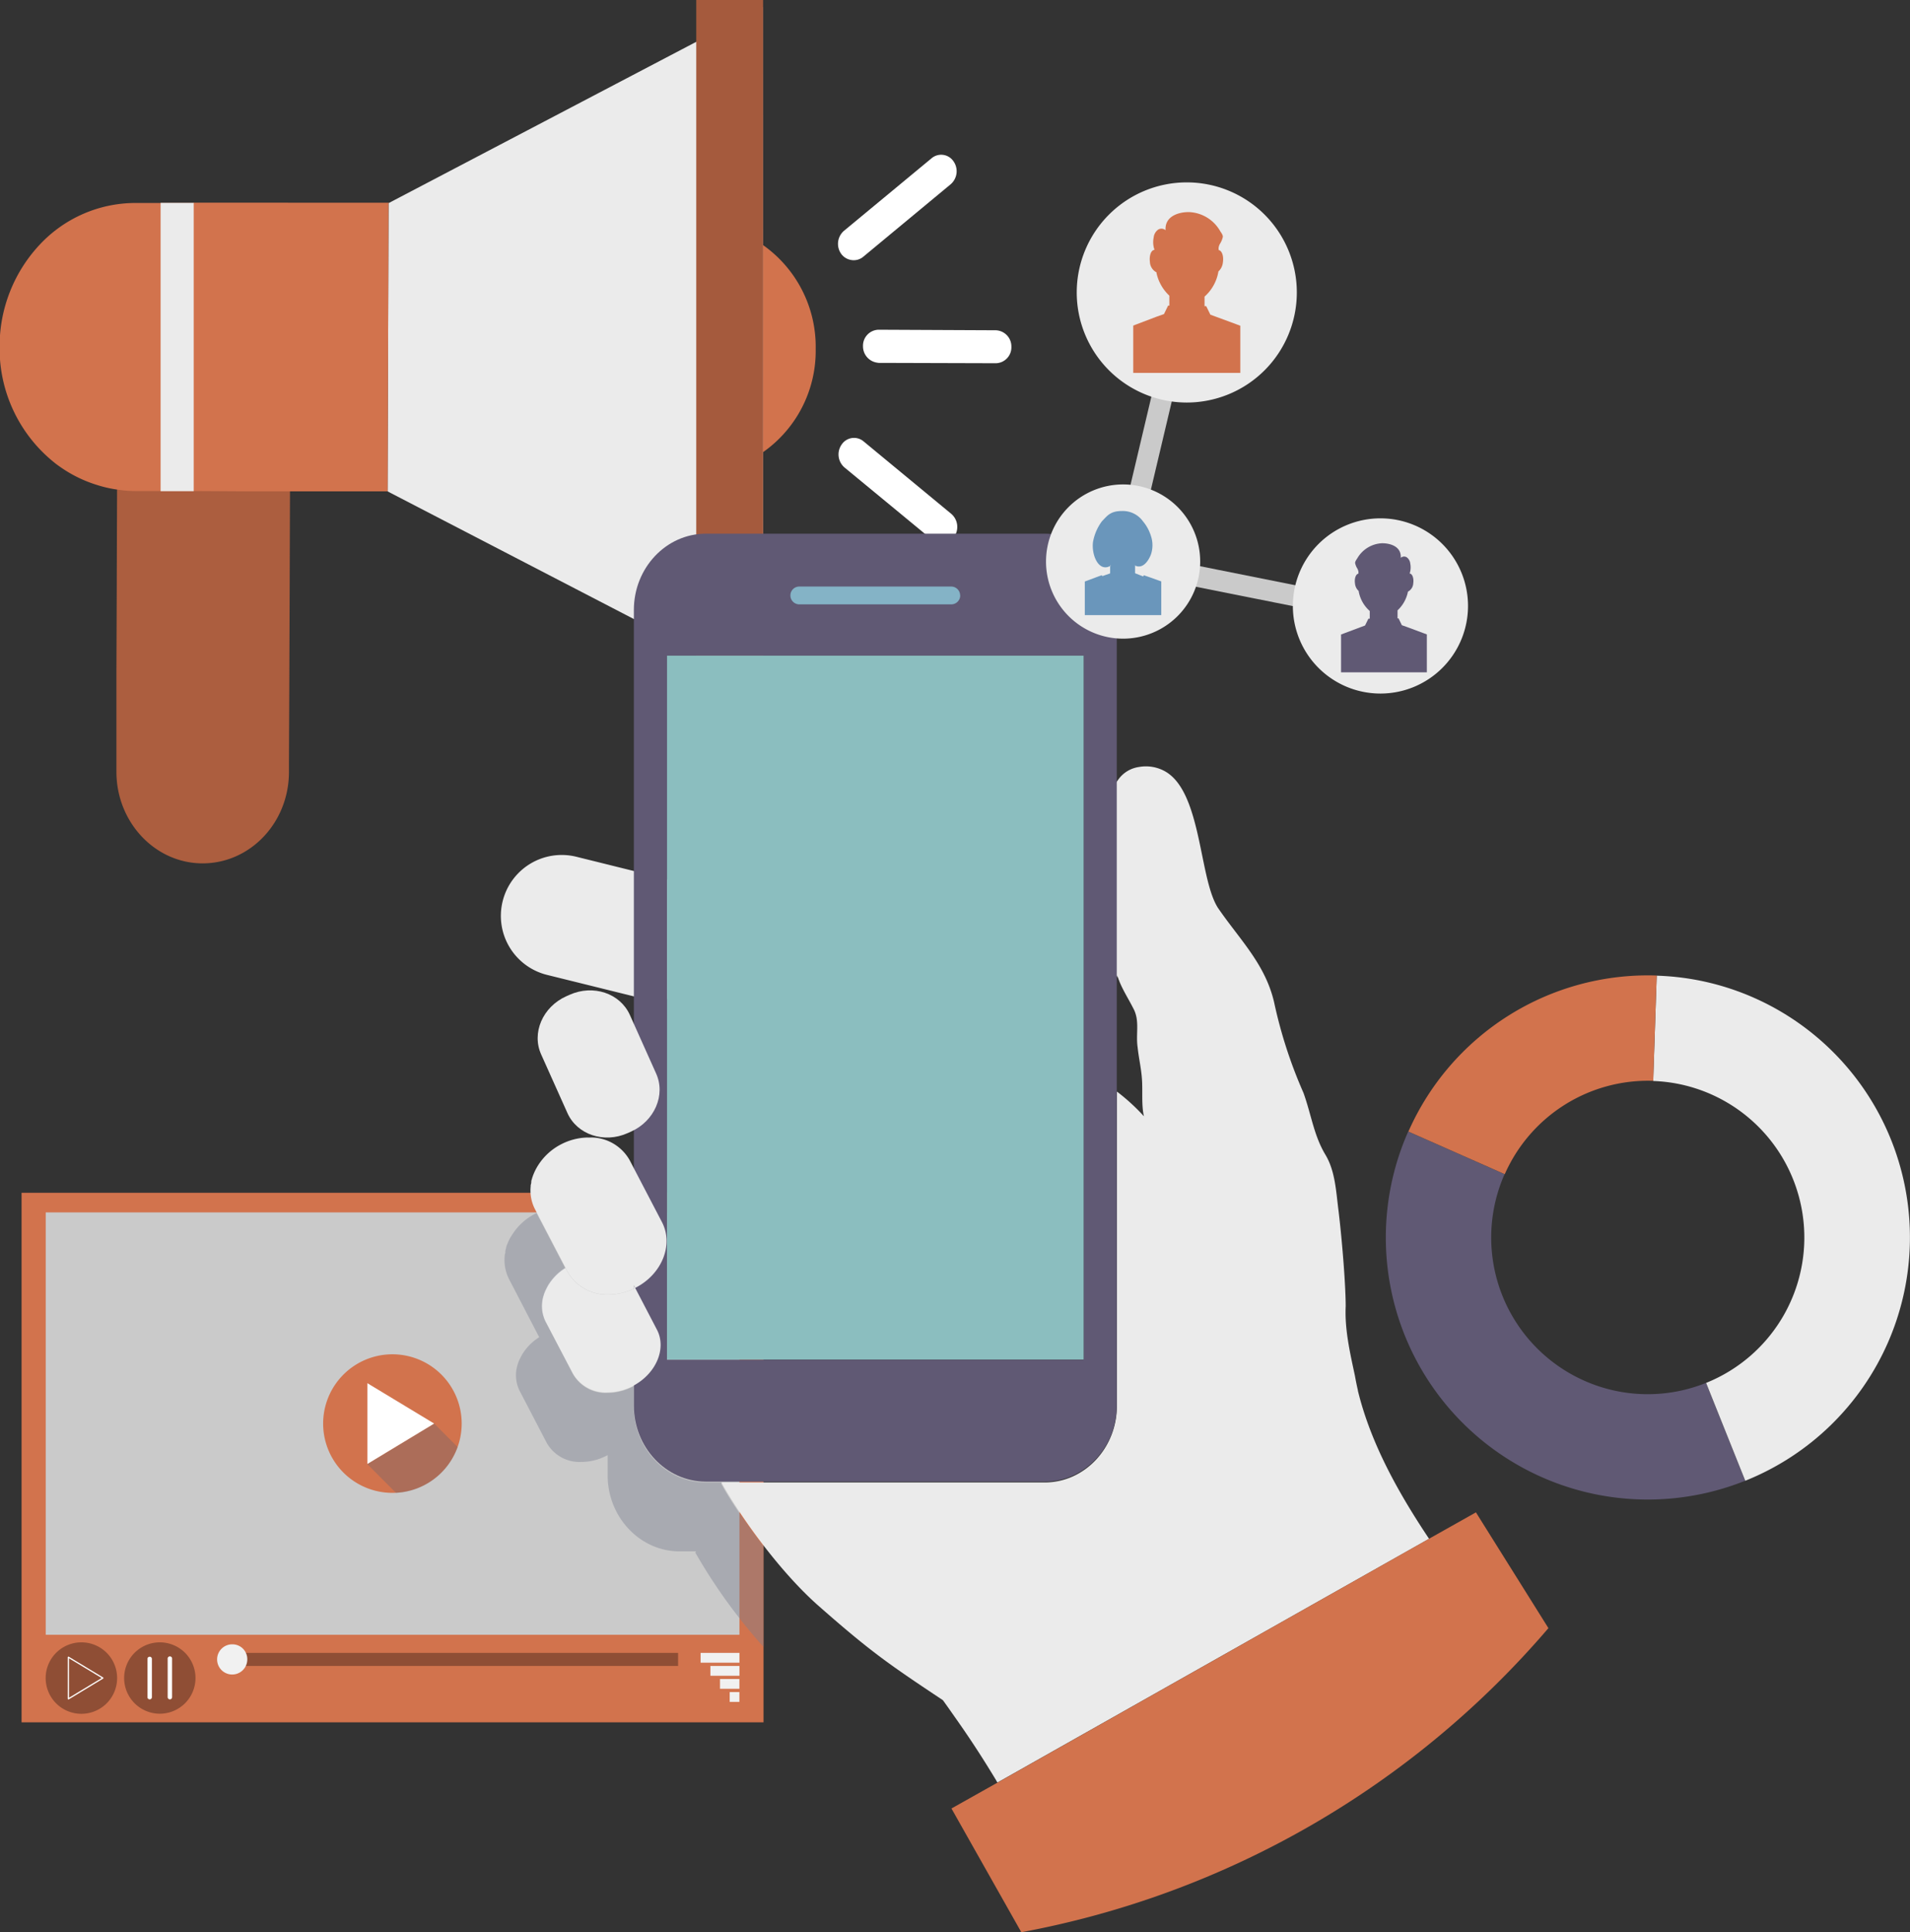<svg xmlns="http://www.w3.org/2000/svg" viewBox="0 0 386.03 390.39"><rect x="0" y="0" width="386.03" height="390.39" fill="#333333" stroke="none"/><defs><style>.a3c19302-3656-4144-af89-5bfd0c23f59a{isolation:isolate;}.a6a929e1-00a8-461e-a03c-0c19eb4ee30a{fill:#605974;}.b51cf52c-9ff3-4a00-b642-5d97b881bf60{fill:#ebebeb;}.f1a1af48-7505-4524-85d9-2798ed49bb32{fill:#d2734d;}.ac9fa9f9-725b-4924-ae15-d1949ef305ff{fill:#cacaca;}.b6be5016-81dd-45da-b0a4-1f0fca4191d9{fill:#8f4e35;}.a98bb665-3cb0-4585-a48e-20bc02113ccf{fill:none;stroke:#fff;stroke-linecap:round;stroke-linejoin:round;stroke-width:0.25px;}.b04ef650-8811-4e43-9c7c-e8a7b50acc98{fill:#fff;}.b12aead6-25fa-4774-8ffb-1de655e6910e{fill:#3d5e7f;opacity:0.25;}.b0254f5c-c3d2-482a-97b9-bc320be1ce7c,.b12aead6-25fa-4774-8ffb-1de655e6910e{mix-blend-mode:multiply;}.e4f4a495-dcdb-4583-aff2-7c93dd228bd4{fill:#f1f1f1;}.a48945cf-9b17-425b-a82c-66ebe939af9b{fill:#ac5e3f;}.f7324122-ac26-4dd9-b153-11ebb1c86750{fill:#a55a3d;}.abbb643f-da48-48cc-a15c-a27051ba0986{fill:#8bbebf;}.f2382ecf-330b-42b5-9d84-427ff998be4a{fill:#84b3c6;}.b0254f5c-c3d2-482a-97b9-bc320be1ce7c{fill:#7a808f;opacity:0.42;}.efa5c963-7c6a-4d15-9758-34035c97d2e3{fill:#6a96bb;}</style></defs><g class="a3c19302-3656-4144-af89-5bfd0c23f59a"><g id="a7151908-58d4-438f-b0a3-c45ea50ed7d3" data-name="groups"><path class="a6a929e1-00a8-461e-a03c-0c19eb4ee30a" d="M404,326.26a31.54,31.54,0,0,0,24.55.42l7.92,19.77a52.94,52.94,0,0,1-68.11-70.55l19.48,8.61A31.65,31.65,0,0,0,404,326.26Z" transform="translate(-83.75 -47.27)"/><path class="b51cf52c-9ff3-4a00-b642-5d97b881bf60" d="M438.2,248.85a52.95,52.95,0,0,1-1.71,97.6l-7.92-19.77a31.65,31.65,0,0,0-10.69-61l.71-21.28A52.57,52.57,0,0,1,438.2,248.85Z" transform="translate(-83.75 -47.27)"/><path class="f1a1af48-7505-4524-85d9-2798ed49bb32" d="M418.59,244.37l-.71,21.28a31.64,31.64,0,0,0-30,18.86l-19.48-8.61A52.92,52.92,0,0,1,418.59,244.37Z" transform="translate(-83.75 -47.27)"/><rect class="f1a1af48-7505-4524-85d9-2798ed49bb32" x="4.36" y="241" width="149.96" height="106.99"/><rect class="ac9fa9f9-725b-4924-ae15-d1949ef305ff" x="9.24" y="244.96" width="140.21" height="85.34"/><path class="b6be5016-81dd-45da-b0a4-1f0fca4191d9" d="M107.42,386.31a7.22,7.22,0,1,1-7.22-7.21A7.21,7.21,0,0,1,107.42,386.31Z" transform="translate(-83.75 -47.27)"/><path class="b6be5016-81dd-45da-b0a4-1f0fca4191d9" d="M123.26,386.31a7.21,7.21,0,1,1-7.21-7.21A7.21,7.21,0,0,1,123.26,386.31Z" transform="translate(-83.75 -47.27)"/><polygon class="a98bb665-3cb0-4585-a48e-20bc02113ccf" points="13.82 334.83 13.82 343.25 20.79 339.04 13.82 334.83"/><path class="f1a1af48-7505-4524-85d9-2798ed49bb32" d="M177.06,334.9a14,14,0,1,1-14-14A14,14,0,0,1,177.06,334.9Z" transform="translate(-83.75 -47.27)"/><polygon class="b04ef650-8811-4e43-9c7c-e8a7b50acc98" points="74.25 279.47 74.25 295.79 87.75 287.63 74.25 279.47"/><path class="b12aead6-25fa-4774-8ffb-1de655e6910e" d="M176.24,339.64a14,14,0,0,1-12.45,9.27L158,343.1l13.52-8.2Z" transform="translate(-83.75 -47.27)"/><path class="b04ef650-8811-4e43-9c7c-e8a7b50acc98" d="M114,390.62a.45.45,0,0,1-.45-.45v-7.72a.45.45,0,0,1,.9,0v7.72A.45.45,0,0,1,114,390.62Z" transform="translate(-83.75 -47.27)"/><path class="b04ef650-8811-4e43-9c7c-e8a7b50acc98" d="M118.08,390.62a.45.45,0,0,1-.44-.45v-7.72a.45.45,0,1,1,.89,0v7.72A.45.45,0,0,1,118.08,390.62Z" transform="translate(-83.75 -47.27)"/><rect class="b6be5016-81dd-45da-b0a4-1f0fca4191d9" x="46.93" y="333.96" width="90.12" height="2.64"/><path class="e4f4a495-dcdb-4583-aff2-7c93dd228bd4" d="M133.73,382.56a3.05,3.05,0,1,1-3-3.06A3,3,0,0,1,133.73,382.56Z" transform="translate(-83.75 -47.27)"/><rect class="e4f4a495-dcdb-4583-aff2-7c93dd228bd4" x="141.6" y="333.96" width="7.85" height="1.98"/><rect class="e4f4a495-dcdb-4583-aff2-7c93dd228bd4" x="143.58" y="336.6" width="5.87" height="1.98"/><rect class="e4f4a495-dcdb-4583-aff2-7c93dd228bd4" x="145.52" y="339.24" width="3.92" height="1.97"/><rect class="e4f4a495-dcdb-4583-aff2-7c93dd228bd4" x="147.48" y="341.88" width="1.96" height="1.98"/><path class="b51cf52c-9ff3-4a00-b642-5d97b881bf60" d="M372.58,358.18l-87.23,49.24a3.89,3.89,0,0,1-.3-.5c-2.29-3.78-4.53-7.31-7.63-11.75-1-1.41-1.95-2.8-3.1-4.38-10.81-7.2-14.46-9.67-25.06-19-7.17-6.27-15.09-16.79-19.72-25h65.39c8,0,14.55-6.92,14.55-15.44V267.81a40.76,40.76,0,0,1,5.47,5c-.51-2.16-.25-4.88-.38-7.21s-.64-4.36-.89-6.69c-.42-2.85.51-5.45-.93-8-1-2-2.51-4.24-3.18-6.57v.43c-4-7.89-3.73-34.94-.09-39.57,0,0,0-.08.09-.13a6.19,6.19,0,0,1,4.36-2.83A7.91,7.91,0,0,1,319,203c3.61,1.87,5.35,6.75,6.62,12,1.44,6,2.2,12.42,4.28,15.69,4.41,6.44,9.55,11.32,11.36,19.08a94.35,94.35,0,0,0,5.94,18.32c1.57,4.37,2.08,8.52,4.37,12.39,2.08,3.39,2.21,7.62,2.72,11.49.8,6.74,1.44,15.26,1.44,19.25-.22,4.7.89,9.46,1.86,14,.18,1,.38,2,.6,2.93v.09C360.8,339,366.52,349.11,372.58,358.18Z" transform="translate(-83.75 -47.27)"/><path class="b51cf52c-9ff3-4a00-b642-5d97b881bf60" d="M228.42,240a12.29,12.29,0,0,1-14.88,9l-19.2-4.75a12.28,12.28,0,0,1-9-14.88h0a12.3,12.3,0,0,1,14.88-9l19.2,4.76a12.29,12.29,0,0,1,9,14.88Z" transform="translate(-83.75 -47.27)"/><path class="f1a1af48-7505-4524-85d9-2798ed49bb32" d="M248.61,117.81a25,25,0,0,1-13.42,22.51l.16-45.15A25.16,25.16,0,0,1,248.61,117.81Z" transform="translate(-83.75 -47.27)"/><polygon class="b51cf52c-9ff3-4a00-b642-5d97b881bf60" points="154.15 1.41 154.23 138.61 78.33 99.28 78.53 41.06 78.69 40.96 154.15 1.41"/><path class="a48945cf-9b17-425b-a82c-66ebe939af9b" d="M142.43,121v1.28l0,5.3-.07,17.89v.8l-.06,17.9V165l-.07,17.91v.65l-.08,17.9v1.77c0,10.32-7.9,18.5-17.48,18.48s-17.44-8.33-17.39-18.62v-1.63l0-2.57,0-12.78V182.8l.07-17.75v-1l.06-17.74v-1l.06-17.75v-5.78l0-2.92a40.22,40.22,0,0,0,12.28,1.9Z" transform="translate(-83.75 -47.27)"/><path class="b04ef650-8811-4e43-9c7c-e8a7b50acc98" d="M261,120.54a3.33,3.33,0,0,1-2.83-3.33,3.23,3.23,0,0,1,3.13-3.32L285,114a3.27,3.27,0,0,1,3.16,3.34,3.21,3.21,0,0,1-3.13,3.32l-23.73-.07Z" transform="translate(-83.75 -47.27)"/><path class="b04ef650-8811-4e43-9c7c-e8a7b50acc98" d="M255.78,99.8a3.1,3.1,0,0,1-2-1.22,3.48,3.48,0,0,1,.55-4.68l17.71-14.66a3,3,0,0,1,4.39.58,3.48,3.48,0,0,1-.54,4.68L258.22,99.15A3,3,0,0,1,255.78,99.8Z" transform="translate(-83.75 -47.27)"/><path class="b04ef650-8811-4e43-9c7c-e8a7b50acc98" d="M274.57,157a3.18,3.18,0,0,0,2-1.24,3.48,3.48,0,0,0-.56-4.67l-17.72-14.64a3,3,0,0,0-4.4.59,3.48,3.48,0,0,0,.54,4.68l17.73,14.62A3,3,0,0,0,274.57,157Z" transform="translate(-83.75 -47.27)"/><path class="f1a1af48-7505-4524-85d9-2798ed49bb32" d="M162.44,88.23l-.17.11-.18,58.21-27.57,0-11.6-.07-11.91,0a22.28,22.28,0,0,1-3.48-.28,23.92,23.92,0,0,1-4-.89,26.47,26.47,0,0,1-7.4-3.55c-.5-.35-1-.69-1.46-1.08a29.51,29.51,0,0,1-11-23.4,30,30,0,0,1,8.1-20.57,26.49,26.49,0,0,1,19.39-8.43l11.65,0v-.06Z" transform="translate(-83.75 -47.27)"/><rect class="b51cf52c-9ff3-4a00-b642-5d97b881bf60" x="32.46" y="40.99" width="6.69" height="58.25"/><rect class="f7324122-ac26-4dd9-b153-11ebb1c86750" x="140.72" width="13.51" height="138.61"/><path class="a6a929e1-00a8-461e-a03c-0c19eb4ee30a" d="M294.92,155.1H226.4c-8,0-14.54,6.9-14.54,15.41V331.25c0,8.47,6.52,15.38,14.54,15.38h68.52c8,0,14.54-6.91,14.54-15.38V170.51C309.46,162,302.94,155.1,294.92,155.1ZM302.76,322h-84.2V179.75h84.2Z" transform="translate(-83.75 -47.27)"/><rect class="abbb643f-da48-48cc-a15c-a27051ba0986" x="134.81" y="132.47" width="84.21" height="142.22"/><path class="f2382ecf-330b-42b5-9d84-427ff998be4a" d="M277.82,167.58a1.81,1.81,0,0,1-1.8,1.8H245.3a1.8,1.8,0,0,1-1.8-1.8h0a1.79,1.79,0,0,1,1.8-1.8H276a1.8,1.8,0,0,1,1.8,1.8Z" transform="translate(-83.75 -47.27)"/><path class="b51cf52c-9ff3-4a00-b642-5d97b881bf60" d="M212.28,307.41a.5.5,0,0,0-.14.08l-.29-.58v.71h0a11.92,11.92,0,0,1-5.11,1.19,9.17,9.17,0,0,1-8.32-4.67l-.39-.76-6.09-11.67A8.25,8.25,0,0,1,191,287c0-.14,0-.3.05-.44s.06-.29.08-.44a.31.31,0,0,1,0-.13v0c0-.2.1-.42.16-.62v0c0-.13.09-.26.13-.42s.1-.27.15-.4a11,11,0,0,1,1-1.93,12,12,0,0,1,4.57-4.14,12.23,12.23,0,0,1,5.25-1.38h.06a5.62,5.62,0,0,0,.71,0h.37a9,9,0,0,1,7.5,4.62l.77,1.48,5.71,10.94C219.93,298.71,217.58,304.65,212.28,307.41Z" transform="translate(-83.75 -47.27)"/><path class="b51cf52c-9ff3-4a00-b642-5d97b881bf60" d="M211.85,327.2h0a1,1,0,0,1-.17.11,11.28,11.28,0,0,1-5.15,1.29,7.64,7.64,0,0,1-7-3.83L194,314.28a7.06,7.06,0,0,1-.36-5.47,3.3,3.3,0,0,1,.11-.34,6.93,6.93,0,0,1,.28-.64c.06-.14.13-.29.2-.42s.16-.31.25-.46A10.64,10.64,0,0,1,198,303.4h0l.4.76a9.14,9.14,0,0,0,8.32,4.67,12.1,12.1,0,0,0,5.13-1.18v0h0v-.71l.29.58,4.38,8.4C218.5,319.69,216.41,324.71,211.85,327.2Z" transform="translate(-83.75 -47.27)"/><path class="b0254f5c-c3d2-482a-97b9-bc320be1ce7c" d="M238.05,359.67V380c-1.68-1.85-3.32-3.8-4.89-5.83a108.69,108.69,0,0,1-8.92-13.28h.14c0-.07,0-.1,0-.17H221.1c-8,0-14.54-6.91-14.54-15.38v-4.08a0,0,0,0,1,0,0h0a.45.45,0,0,1-.17.1,11.08,11.08,0,0,1-5.13,1.29,7.62,7.62,0,0,1-7-3.83l-5.47-10.5a7.1,7.1,0,0,1-.38-5.47c0-.1.07-.2.1-.31s.18-.45.28-.66l.21-.42.24-.45a10.58,10.58,0,0,1,3.49-3.56h0l-6.07-11.68a8.53,8.53,0,0,1-.91-4.71c0-.14,0-.28.07-.42a2.34,2.34,0,0,0,.07-.45.29.29,0,0,1,0-.14c0-.21.11-.42.14-.63h0c0-.14.07-.28.1-.42a2.53,2.53,0,0,1,.18-.42,8.38,8.38,0,0,1,1-1.91,11.74,11.74,0,0,1,4.57-4.15,1.87,1.87,0,0,1,.32-.15L198,303.5h0a10.58,10.58,0,0,0-3.49,3.56l-.24.45-.21.42c-.11.21-.17.41-.28.66s-.07.21-.1.31a7.08,7.08,0,0,0,.38,5.48l5.47,10.49a7.63,7.63,0,0,0,7,3.84,11.2,11.2,0,0,0,5.13-1.29.63.63,0,0,0,.17-.1h0s0,0,0,0v4.08c0,8.47,6.52,15.38,14.54,15.38h3.24c0,.07,0,.1,0,.17h-.14c1,1.89,2.27,3.87,3.62,5.89C234.66,355.07,236.3,357.4,238.05,359.67Z" transform="translate(-83.75 -47.27)"/><path class="b51cf52c-9ff3-4a00-b642-5d97b881bf60" d="M216.34,264.13c2,4.38-.31,9.65-5.06,11.78l-.67.3c-4.77,2.14-10.22.32-12.18-4.06l-5.29-11.8c-2-4.38.3-9.65,5.06-11.79l.68-.3c4.76-2.13,10.2-.31,12.17,4.07Z" transform="translate(-83.75 -47.27)"/><path class="f1a1af48-7505-4524-85d9-2798ed49bb32" d="M396.7,376.23a184.55,184.55,0,0,1-106.53,61.44l-14.12-25,9.31-5.23,87.21-49.27,9.48-5.33Z" transform="translate(-83.75 -47.27)"/><polygon class="ac9fa9f9-725b-4924-ae15-d1949ef305ff" points="278.59 125.91 224.43 115.11 237.8 58.6 241.92 59.58 229.56 111.81 279.42 121.76 278.59 125.91"/><path class="b51cf52c-9ff3-4a00-b642-5d97b881bf60" d="M345.85,106.36a22.24,22.24,0,1,1-22.24-22.24A22.24,22.24,0,0,1,345.85,106.36Z" transform="translate(-83.75 -47.27)"/><path class="b51cf52c-9ff3-4a00-b642-5d97b881bf60" d="M326.32,160.73a15.58,15.58,0,1,1-15.57-15.58A15.57,15.57,0,0,1,326.32,160.73Z" transform="translate(-83.75 -47.27)"/><path class="b51cf52c-9ff3-4a00-b642-5d97b881bf60" d="M380.45,169.73A17.7,17.7,0,1,1,362.76,152,17.7,17.7,0,0,1,380.45,169.73Z" transform="translate(-83.75 -47.27)"/><path class="f1a1af48-7505-4524-85d9-2798ed49bb32" d="M312.79,113.05v9.56h21.64v-9.54h-.05l-.65-.25-4.18-1.54-1.17-.43h0l-.84-1.72h-.34v-1.93a8.67,8.67,0,0,0,2.79-5l0-.07a2.88,2.88,0,0,0,.92-1.86c.19-1.25-.19-2.36-.86-2.48a3.94,3.94,0,0,1,0-.52,2.25,2.25,0,0,1,.28-.76,4.39,4.39,0,0,0,.57-1.39c0-.47-.39-.88-.6-1.26A7.6,7.6,0,0,0,324,90.12c-2,0-4.86.79-4.68,3.67a1.25,1.25,0,0,0-1.56-.08,2.21,2.21,0,0,0-.84,1.55,4.58,4.58,0,0,0,.17,2.5H317c-.65.13-1,1.22-.84,2.47a2.48,2.48,0,0,0,1.21,2h.08a8.77,8.77,0,0,0,2.64,4.78l0,0v2h-.25l-.84,1.72,0,0,0,0-1.37.48Z" transform="translate(-83.75 -47.27)"/><path class="a6a929e1-00a8-461e-a03c-0c19eb4ee30a" d="M372.13,175.45v7.66H354.79v-7.64h0l.53-.2L358.7,174l.94-.35h0l.68-1.38h.27v-1.55a6.89,6.89,0,0,1-2.24-4s0,0,0-.05a2.27,2.27,0,0,1-.74-1.5c-.15-1,.15-1.89.69-2a2.62,2.62,0,0,0,0-.42,2,2,0,0,0-.22-.61,3.33,3.33,0,0,1-.45-1.11c0-.37.3-.71.47-1a6.08,6.08,0,0,1,5-3c1.64,0,3.9.64,3.76,2.95a1,1,0,0,1,1.25-.08,1.8,1.8,0,0,1,.67,1.25,3.85,3.85,0,0,1-.13,2h.06c.52.1.82,1,.67,2a2,2,0,0,1-1,1.62l-.06,0a7.06,7.06,0,0,1-2.11,3.82l0,0v1.62h.2l.67,1.38,0,0,0,0,1.1.39Z" transform="translate(-83.75 -47.27)"/><path class="efa5c963-7c6a-4d15-9758-34035c97d2e3" d="M318.45,164.74v6.81H303v-6.79h0l.47-.17,1.81-.68,1.17-.43a1.18,1.18,0,0,0,.07.2l1.6-.56v-1.49l.13-.08-.13-.1v.18c-2.39,1.28-3.81-2.35-3.46-4.87a9.91,9.91,0,0,1,1.81-4.18c1-1,1.62-2.06,4-2.06a5,5,0,0,1,4.26,2.05,8.58,8.58,0,0,1,1.64,3,5.86,5.86,0,0,1,0,3.72c-.4,1.06-1.53,3.05-3.21,2.25v-.1l-.08.07.08,0v1.58l1.65.65.1-.25,1.19.41Z" transform="translate(-83.75 -47.27)"/></g></g></svg>